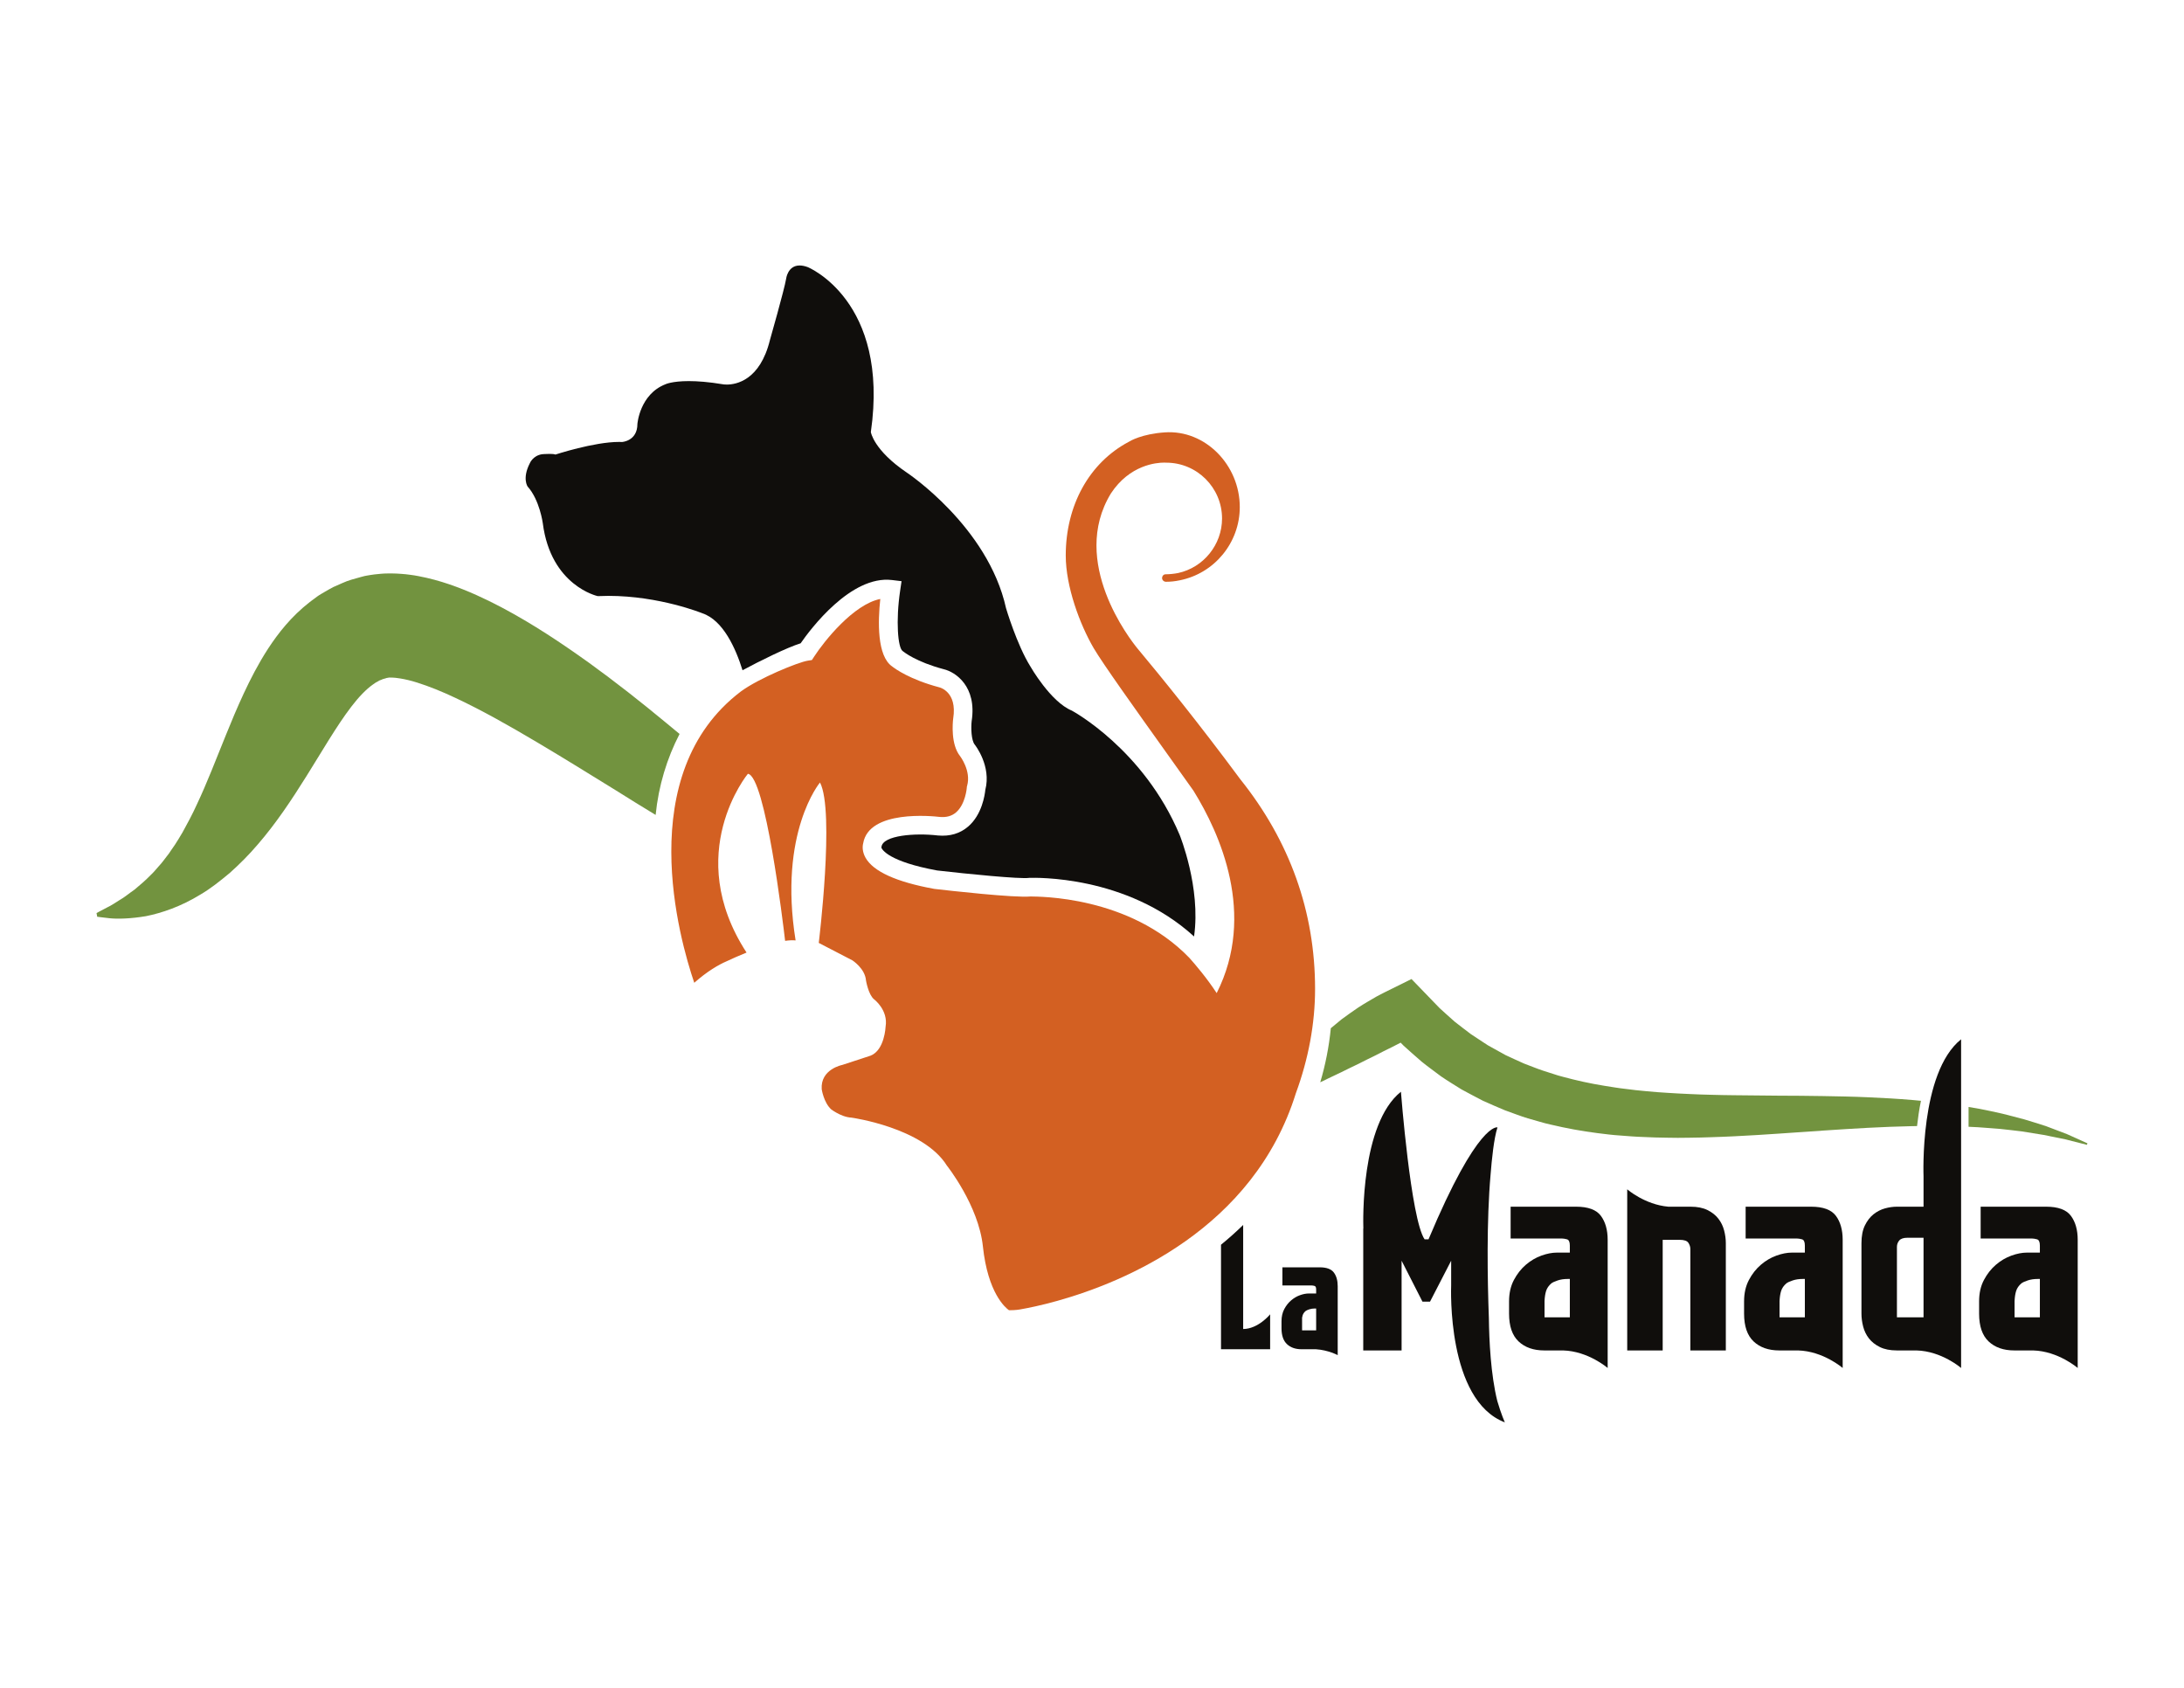 <?xml version="1.0" encoding="UTF-8"?>
<svg xmlns="http://www.w3.org/2000/svg" xmlns:xlink="http://www.w3.org/1999/xlink" width="792pt" height="612pt" viewBox="0 0 792 612" version="1.1">
<g id="surface1">
<path style=" stroke:none;fill-rule:nonzero;fill:rgb(44.872%,57.671%,24.626%);fill-opacity:1;" d="M 141.191 245.695 C 141.211 245.699 141.23 245.703 141.254 245.703 C 141.254 245.707 141.273 245.703 141.301 245.695 C 141.242 245.691 141.176 245.688 141.191 245.695 "/>
<path style=" stroke:none;fill-rule:nonzero;fill:rgb(44.872%,57.671%,24.626%);fill-opacity:1;" d="M 237.758 295.488 C 238.82 284.902 241.855 274.973 246.438 266.129 C 244.723 264.711 243 263.289 241.258 261.848 C 232.551 254.641 223.332 247.355 213.516 240.266 C 203.656 233.215 193.312 226.273 181.719 220.137 C 175.902 217.09 169.773 214.211 162.898 211.855 C 159.457 210.684 155.781 209.664 151.773 208.902 C 150.77 208.719 149.773 208.527 148.691 208.41 C 147.617 208.281 146.594 208.129 145.445 208.074 C 144.305 208.012 143.234 207.906 142.016 207.926 L 140.234 207.938 C 139.918 207.949 139.684 207.941 139.297 207.965 L 138.141 208.047 C 136.684 208.16 134.707 208.402 134.348 208.488 L 133.266 208.668 L 133.129 208.691 C 133.273 208.66 131.477 209.012 132.133 208.887 L 131.699 209 L 130.836 209.227 C 128.543 209.859 126.223 210.441 124.09 211.441 C 123.008 211.902 121.926 212.379 120.859 212.867 C 119.832 213.391 118.855 213.973 117.863 214.543 C 116.898 215.129 115.852 215.68 114.984 216.32 C 114.098 216.957 113.227 217.613 112.363 218.27 C 105.535 223.598 100.898 229.59 97.219 235.195 C 93.559 240.848 90.805 246.285 88.379 251.473 C 85.965 256.66 83.895 261.629 82 266.324 C 78.191 275.723 74.93 284.215 71.449 291.551 C 69.773 295.285 67.953 298.594 66.199 301.801 C 65.273 303.324 64.391 304.879 63.449 306.281 C 62.965 306.984 62.484 307.672 62.016 308.348 C 61.785 308.695 61.555 309.043 61.328 309.387 C 61.082 309.711 60.84 310.023 60.598 310.34 C 59.617 311.598 58.699 312.91 57.668 313.977 C 56.66 315.09 55.738 316.297 54.699 317.23 C 52.719 319.285 50.68 320.969 48.793 322.566 C 46.812 323.918 45.016 325.465 43.371 326.352 C 41.734 327.387 40.32 328.348 38.965 328.973 C 37.668 329.633 36.68 330.156 36.016 330.523 C 35.352 330.887 35.008 331.07 35.008 331.07 L 35.254 332.402 C 35.254 332.402 35.641 332.457 36.391 332.555 C 37.148 332.664 38.262 332.797 39.707 332.945 C 42.543 333.246 47.254 333.152 52.941 332.195 C 58.605 331.059 65.59 328.727 72.715 324.336 C 76.34 322.219 79.797 319.469 83.371 316.48 C 86.797 313.41 90.27 309.977 93.453 306.219 C 99.961 298.73 105.738 290.07 111.238 281.258 C 113.867 276.996 116.566 272.617 119.332 268.145 C 122.008 263.887 124.688 259.762 127.398 256.242 C 130.086 252.715 132.828 249.883 135.164 248.25 C 135.457 248.055 135.75 247.863 136.023 247.645 C 136.297 247.414 136.574 247.355 136.84 247.188 C 137.102 247.051 137.359 246.859 137.621 246.727 C 137.883 246.645 138.141 246.551 138.391 246.441 C 138.871 246.148 139.422 246.141 139.922 245.934 L 140.113 245.859 L 140.164 245.844 L 140.691 245.75 C 141.547 245.582 141.398 245.664 141.301 245.691 C 141.316 245.691 141.344 245.695 141.344 245.695 L 141.77 245.691 C 142.02 245.652 142.422 245.723 142.75 245.723 C 143.066 245.715 143.504 245.797 143.891 245.832 C 144.277 245.859 144.73 245.938 145.176 246.012 C 146.977 246.305 149.039 246.789 151.227 247.48 C 155.617 248.859 160.406 250.797 165.23 253.086 C 174.93 257.633 184.859 263.27 194.602 269.051 C 204.371 274.836 214.02 280.84 223.449 286.648 C 225.801 288.117 228.137 289.574 230.445 291.016 C 232.781 292.445 235.09 293.859 237.379 295.258 C 237.504 295.336 237.633 295.41 237.758 295.488 "/>
<path style=" stroke:none;fill-rule:nonzero;fill:rgb(6.279%,5.742%,5.058%);fill-opacity:1;" d="M 323.488 210.316 L 326.934 210.734 L 326.426 214.168 C 324.801 225.141 325.59 234.953 327.352 236.074 L 327.727 236.352 C 327.754 236.375 332.203 239.992 342.215 242.648 C 346.512 243.648 354.309 248.902 352.359 261.473 C 352.078 264.012 352.23 268.43 353.453 269.961 C 353.711 270.289 359.543 277.77 357.312 286.41 C 357.137 288.168 356.137 295.359 351.102 299.691 C 348.148 302.234 344.465 303.328 340.141 302.941 C 331.871 301.969 320.246 302.863 319.66 307.031 L 319.617 307.344 C 319.848 307.977 322.098 312.367 339.816 315.621 C 350.957 316.906 369.762 318.766 373.141 318.32 L 373.379 318.289 L 373.621 318.293 C 374.957 318.305 408.469 317.137 433.008 339.559 C 435.559 321.82 427.801 302.77 427.801 302.77 C 414.715 271.605 388.68 257.66 388.68 257.66 C 380.961 254.484 373.648 241.641 373.648 241.641 C 368.746 233.797 364.824 220.52 364.824 220.52 C 358.289 190.898 328.871 171.375 328.871 171.375 C 316.781 163.203 315.801 156.668 315.801 156.668 C 322.664 108.949 292.918 96.855 292.918 96.855 C 291.785 96.434 290.812 96.262 289.977 96.262 C 285.609 96.262 285.078 101.105 285.078 101.105 C 284.422 105.031 279.195 123.332 279.195 123.332 C 275.59 137.965 266.91 139.441 263.555 139.441 C 262.707 139.441 262.199 139.344 262.199 139.344 C 256.969 138.473 252.902 138.184 249.801 138.184 C 243.609 138.184 241.281 139.344 241.281 139.344 C 231.957 143.016 231.148 153.727 231.148 153.727 C 231.148 159.938 225.594 160.262 225.594 160.262 C 225.234 160.246 224.871 160.238 224.492 160.238 C 215.395 160.238 201.422 164.816 201.422 164.816 C 200.992 164.629 200.133 164.578 199.25 164.578 C 197.926 164.578 196.559 164.699 196.559 164.699 C 193.215 165.223 192.133 167.965 192.133 167.965 C 189.289 173.496 191.332 176.406 191.332 176.406 C 195.711 181.293 196.832 189.68 196.832 189.68 C 199.742 212.488 216.766 216.152 216.766 216.152 C 218.059 216.09 219.344 216.059 220.613 216.059 C 239.211 216.059 254.684 222.363 254.684 222.363 C 262.25 224.887 266.812 235.129 269.27 243.035 C 275.48 239.668 285.398 234.785 290.34 233.254 C 293.84 228.203 308.539 208.504 323.488 210.316 "/>
<path style=" stroke:none;fill-rule:nonzero;fill:rgb(82.806%,37.888%,13.452%);fill-opacity:1;" d="M 449.742 282.504 C 434.625 262.09 421.133 245.469 412.488 235.125 C 409.91 231.984 387.742 203.715 402.848 178.93 C 409.68 168.543 419.355 167.738 422.156 167.738 C 422.551 167.738 422.781 167.754 422.922 167.762 C 434.086 167.762 443.16 176.84 443.16 188.004 C 443.16 197.473 436.453 205.785 427.211 207.781 C 425.734 208.066 424.219 208.223 422.703 208.234 C 421.973 208.238 421.434 208.816 421.41 209.547 C 421.387 210.27 421.988 210.891 422.715 210.941 C 422.75 210.941 422.887 210.945 422.922 210.945 C 424.516 210.945 426.129 210.773 427.727 210.434 L 427.738 210.434 C 427.746 210.434 427.75 210.43 427.754 210.43 L 427.762 210.43 C 440.41 207.934 449.59 196.77 449.59 183.859 C 449.59 168.574 437.023 155.758 422.41 156.777 C 414.121 157.34 409.852 159.863 409.258 160.242 C 394.996 167.832 386.48 183.223 386.48 201.43 C 386.48 212.641 391.566 226.367 396.602 234.996 C 399.812 240.488 412.133 257.742 423.004 272.961 C 427.156 278.773 429.645 282.25 432.801 286.711 C 442.438 302.258 455.613 331.586 441.215 360.094 C 437.699 354.703 433.598 349.883 431.316 347.32 C 409.453 324.664 376.336 325.137 373.734 325.055 C 367.914 325.613 343.781 322.883 338.93 322.32 L 338.707 322.289 C 325.035 319.789 316.68 315.996 313.875 311.008 C 312.758 309.023 312.68 307.117 313.012 305.828 C 315.062 293.523 338.191 295.906 340.84 296.219 C 343.211 296.426 345.152 295.895 346.695 294.57 C 350.141 291.602 350.594 285.676 350.598 285.617 L 350.617 285.258 L 350.719 284.906 C 352.238 279.492 348.195 274.211 348.156 274.156 C 344.758 269.91 345.477 262.141 345.652 260.625 L 345.672 260.492 C 347.191 250.859 340.852 249.27 340.582 249.207 C 329.91 246.375 324.594 242.488 323.535 241.652 C 318.008 237.855 318.352 225.293 319.227 217.184 C 309.539 219.094 298.891 232.453 295.25 238.059 L 294.426 239.324 L 292.93 239.559 C 289.477 240.09 275.285 245.875 268.715 250.684 C 229.23 280.582 246.461 340.793 251.766 356.352 C 256.434 352.23 260.473 349.844 263.664 348.477 C 265.426 347.652 267.926 346.523 270.727 345.391 C 247.348 309.461 271.211 280.57 271.211 280.57 C 277.547 281.414 283.93 334.438 284.715 341.145 C 286.121 340.941 287.41 340.875 288.516 340.992 C 282.203 301.762 297.363 283.727 297.363 283.727 C 302.773 294.098 296.914 341.895 296.914 341.895 L 309.09 348.207 C 309.09 348.207 313.707 351.137 314.047 355.535 C 314.047 355.535 314.895 360.605 316.922 362.301 C 316.922 362.301 322.164 366.188 321.148 372.273 C 321.148 372.273 320.812 380.73 315.738 382.762 C 315.738 382.762 307.961 385.297 305.426 386.141 C 305.426 386.141 297.477 387.664 297.984 394.938 C 297.984 394.938 298.684 399.766 301.449 402.277 C 301.883 402.59 302.48 402.992 303.203 403.398 C 303.203 403.398 303.203 403.398 303.203 403.402 C 304.711 404.262 306.73 405.141 308.809 405.25 C 308.809 405.25 334.793 408.859 343.359 422.613 C 343.359 422.613 354.859 437.043 356.434 451.926 C 358.234 468.895 364.609 474.176 365.883 475.074 C 368.012 475.121 369.68 474.855 370.594 474.664 C 372.859 474.266 377.445 473.355 383.484 471.668 C 383.5 471.66 383.516 471.656 383.531 471.652 C 407.59 464.91 454.566 445.703 469.938 396.371 C 474.457 384.09 476.895 371.211 476.895 358.578 C 476.895 330.594 467.746 304.984 449.742 282.504 "/>
<path style=" stroke:none;fill-rule:nonzero;fill:rgb(44.872%,57.671%,24.626%);fill-opacity:1;" d="M 696.617 399.145 C 695.633 399.047 694.648 398.953 693.664 398.867 C 688.215 398.398 682.758 398.094 677.316 397.859 C 671.871 397.609 666.434 397.523 661.012 397.426 C 655.594 397.324 650.188 397.305 644.805 397.281 L 628.723 397.121 C 626.051 397.105 623.395 397.039 620.742 396.969 C 618.082 396.926 615.441 396.809 612.805 396.691 C 610.16 396.594 607.539 396.426 604.922 396.27 C 602.297 396.141 599.699 395.902 597.102 395.668 C 594.496 395.473 591.93 395.129 589.363 394.812 C 586.785 394.539 584.262 394.07 581.727 393.688 C 576.664 392.871 571.699 391.777 566.836 390.457 C 565.605 390.172 564.418 389.777 563.227 389.387 L 559.652 388.242 C 557.277 387.469 555.004 386.488 552.668 385.633 C 550.395 384.66 548.184 383.57 545.934 382.555 L 539.492 378.977 C 537.457 377.609 535.379 376.312 533.355 374.934 C 531.422 373.426 529.426 372 527.523 370.453 C 525.703 368.797 523.836 367.203 522.039 365.523 L 516.887 360.191 L 511.863 354.992 L 505.828 357.977 L 502.43 359.656 C 501.309 360.238 500.168 360.789 499.07 361.398 C 497.984 362.031 496.891 362.648 495.82 363.301 C 494.75 363.953 493.664 364.578 492.621 365.273 C 490.547 366.672 488.508 368.129 486.496 369.609 C 485.184 370.668 483.887 371.738 482.605 372.824 C 481.941 379.59 480.637 386.145 478.77 392.426 C 479.219 392.215 479.68 392.016 480.121 391.797 C 481.172 391.289 482.188 390.746 483.262 390.27 C 485.375 389.273 487.469 388.285 489.512 387.242 C 491.613 386.27 493.664 385.242 495.691 384.199 C 497.754 383.199 499.805 382.207 501.809 381.137 C 503.855 380.141 505.883 379.137 507.879 378.082 L 507.926 378.059 L 508.969 379.129 C 511.113 381.117 513.352 383.012 515.551 384.953 C 517.832 386.793 520.23 388.504 522.57 390.277 C 524.992 391.938 527.52 393.449 530.004 395.016 C 532.578 396.426 535.184 397.785 537.781 399.133 C 540.461 400.297 543.121 401.531 545.82 402.617 C 548.562 403.578 551.27 404.66 554.039 405.504 L 558.203 406.691 C 559.594 407.09 560.98 407.492 562.383 407.777 C 567.973 409.102 573.59 410.133 579.191 410.848 C 581.992 411.195 584.801 411.566 587.594 411.734 C 590.387 411.949 593.184 412.188 595.965 412.266 C 598.746 412.387 601.523 412.516 604.289 412.52 C 607.055 412.574 609.82 412.605 612.566 412.531 C 615.316 412.492 618.066 412.445 620.797 412.332 C 623.531 412.242 626.266 412.148 628.977 412.004 C 634.426 411.77 639.832 411.379 645.223 411.035 L 661.34 409.926 C 666.695 409.543 672.035 409.246 677.371 408.941 C 682.703 408.641 688.031 408.465 693.352 408.336 C 693.965 408.332 694.582 408.32 695.191 408.309 C 695.504 405.555 695.965 402.234 696.617 399.145 "/>
<path style=" stroke:none;fill-rule:nonzero;fill:rgb(44.872%,57.671%,24.626%);fill-opacity:1;" d="M 749.562 411.223 L 741.918 408.316 C 739.332 407.449 736.707 406.695 734.09 405.879 C 731.453 405.145 728.797 404.508 726.141 403.816 C 723.469 403.188 720.789 402.648 718.094 402.105 C 716.695 401.836 715.289 401.602 713.875 401.375 L 713.875 408.562 C 715.008 408.605 716.141 408.652 717.27 408.727 C 719.91 408.961 722.578 409.074 725.23 409.328 C 727.867 409.633 730.527 409.887 733.168 410.238 L 741.078 411.512 L 748.957 413.113 C 751.547 413.793 754.156 414.453 756.789 415.105 L 756.992 414.57 C 754.535 413.438 752.059 412.316 749.562 411.223 "/>
<path style=" stroke:none;fill-rule:nonzero;fill:rgb(6.279%,5.742%,5.058%);fill-opacity:1;" d="M 450.82 481.895 L 450.82 444.156 C 448.328 446.602 445.648 449 442.785 451.328 L 442.785 489.227 L 460.598 489.227 L 460.598 476.562 C 460.598 476.562 456.328 481.855 450.82 481.895 "/>
<path style=" stroke:none;fill-rule:nonzero;fill:rgb(6.279%,5.742%,5.058%);fill-opacity:1;" d="M 472.184 477.801 C 472.238 477.488 472.301 477.199 472.383 476.938 C 472.559 476.363 472.918 475.84 473.457 475.371 C 473.746 475.156 474.199 474.949 474.805 474.75 C 475.418 474.555 476.082 474.453 476.805 474.453 L 477.285 474.453 L 477.285 482.383 L 472.184 482.383 Z M 483.703 461.41 C 482.766 460.152 481.062 459.523 478.582 459.523 L 465.047 459.523 L 465.047 466.102 L 475.668 466.102 C 475.957 466.102 476.301 466.156 476.691 466.266 C 477.086 466.371 477.285 466.801 477.285 467.555 L 477.285 469.012 L 474.594 469.012 C 473.621 469.012 472.559 469.215 471.414 469.629 C 470.258 470.043 469.191 470.672 468.203 471.52 C 467.215 472.363 466.387 473.418 465.719 474.672 C 465.059 475.93 464.723 477.402 464.723 479.09 L 464.723 481.625 C 464.723 484.215 465.383 486.129 466.695 487.367 C 468.004 488.609 469.773 489.227 472.004 489.227 L 477.195 489.227 C 481.723 489.52 485.102 491.367 485.102 491.367 L 485.102 466.371 C 485.102 464.324 484.637 462.668 483.703 461.41 "/>
<path style=" stroke:none;fill-rule:nonzero;fill:rgb(6.279%,5.742%,5.058%);fill-opacity:1;" d="M 560.105 471.781 C 560.168 470.332 560.359 469.102 560.672 468.094 C 560.988 467.086 561.621 466.172 562.562 465.348 C 563.07 464.969 563.859 464.609 564.93 464.262 C 566 463.914 567.168 463.742 568.43 463.742 L 569.281 463.742 L 569.281 477.645 L 560.105 477.645 Z M 580.539 440.852 C 578.898 438.645 575.902 437.539 571.551 437.539 L 547.809 437.539 L 547.809 449.078 L 566.441 449.078 C 566.945 449.078 567.547 449.176 568.238 449.363 C 568.934 449.551 569.281 450.309 569.281 451.633 L 569.281 454.188 L 564.551 454.188 C 562.848 454.188 560.988 454.551 558.973 455.273 C 556.949 456 555.078 457.105 553.34 458.586 C 551.605 460.066 550.16 461.914 548.992 464.121 C 547.824 466.332 547.242 468.914 547.242 471.875 L 547.242 476.32 C 547.242 480.859 548.391 484.223 550.695 486.395 C 552.996 488.57 556.102 489.66 560.016 489.66 L 566.812 489.66 C 575.957 489.902 583 496.023 583 496.023 L 583 449.551 C 583 445.961 582.176 443.059 580.539 440.852 "/>
<path style=" stroke:none;fill-rule:nonzero;fill:rgb(6.279%,5.742%,5.058%);fill-opacity:1;" d="M 645.332 471.781 C 645.395 470.332 645.586 469.102 645.898 468.094 C 646.215 467.086 646.844 466.172 647.793 465.348 C 648.293 464.969 649.082 464.609 650.152 464.262 C 651.227 463.914 652.391 463.742 653.656 463.742 L 654.508 463.742 L 654.508 477.645 L 645.332 477.645 Z M 665.766 440.852 C 664.121 438.645 661.129 437.539 656.777 437.539 L 633.035 437.539 L 633.035 449.078 L 651.672 449.078 C 652.172 449.078 652.773 449.176 653.469 449.363 C 654.16 449.551 654.508 450.309 654.508 451.633 L 654.508 454.188 L 649.773 454.188 C 648.074 454.188 646.215 454.551 644.199 455.273 C 642.18 456 640.301 457.105 638.57 458.586 C 636.836 460.066 635.383 461.914 634.219 464.121 C 633.051 466.332 632.469 468.914 632.469 471.875 L 632.469 476.32 C 632.469 480.859 633.617 484.223 635.922 486.395 C 638.223 488.57 641.328 489.66 645.238 489.66 L 652.035 489.66 C 661.188 489.902 668.223 496.023 668.223 496.023 L 668.223 449.551 C 668.223 445.961 667.402 443.059 665.766 440.852 "/>
<path style=" stroke:none;fill-rule:nonzero;fill:rgb(6.279%,5.742%,5.058%);fill-opacity:1;" d="M 687.898 452.105 C 687.898 451.223 688.18 450.453 688.742 449.789 C 689.301 449.129 690.301 448.797 691.742 448.797 L 697.547 448.797 L 697.547 477.645 L 687.898 477.645 Z M 697.547 426.523 L 697.547 437.539 L 687.898 437.539 C 686.504 437.539 685.055 437.742 683.562 438.152 C 682.07 438.566 680.688 439.277 679.414 440.281 C 678.145 441.293 677.098 442.648 676.273 444.352 C 675.445 446.055 675.035 448.195 675.035 450.785 L 675.035 476.32 C 675.035 477.836 675.238 479.395 675.652 481.004 C 676.066 482.613 676.762 484.047 677.75 485.309 C 678.73 486.57 680.051 487.613 681.707 488.43 C 683.359 489.25 685.422 489.66 687.898 489.66 L 694.98 489.66 C 704.129 489.902 711.168 496.023 711.168 496.023 L 711.168 376.84 C 696.023 388.941 697.547 426.523 697.547 426.523 "/>
<path style=" stroke:none;fill-rule:nonzero;fill:rgb(6.279%,5.742%,5.058%);fill-opacity:1;" d="M 730.559 471.781 C 730.621 470.332 730.809 469.102 731.125 468.094 C 731.441 467.086 732.074 466.172 733.02 465.348 C 733.523 464.969 734.309 464.609 735.383 464.262 C 736.457 463.914 737.621 463.742 738.883 463.742 L 739.734 463.742 L 739.734 477.645 L 730.559 477.645 Z M 750.988 440.852 C 749.348 438.645 746.355 437.539 742.004 437.539 L 718.258 437.539 L 718.258 449.078 L 736.898 449.078 C 737.398 449.078 738 449.176 738.691 449.363 C 739.383 449.551 739.734 450.309 739.734 451.633 L 739.734 454.188 L 735.004 454.188 C 733.301 454.188 731.441 454.551 729.422 455.273 C 727.406 456 725.531 457.105 723.797 458.586 C 722.062 460.066 720.609 461.914 719.445 464.121 C 718.273 466.332 717.695 468.914 717.695 471.875 L 717.695 476.32 C 717.695 480.859 718.844 484.223 721.145 486.395 C 723.445 488.57 726.551 489.66 730.465 489.66 L 737.266 489.66 C 746.41 489.902 753.453 496.023 753.453 496.023 L 753.453 449.551 C 753.453 445.961 752.629 443.059 750.988 440.852 "/>
<path style=" stroke:none;fill-rule:nonzero;fill:rgb(6.279%,5.742%,5.058%);fill-opacity:1;" d="M 542.984 508.023 C 540.598 498.457 540.016 485.945 539.918 477.883 C 539.406 463.961 539.047 442.871 540.539 425.914 C 540.965 420.449 541.75 412.727 543.043 408.781 C 543.043 408.781 536.02 406.512 518.035 449.367 L 516.605 449.367 C 511.586 441.949 508.027 395.859 508.027 395.859 C 493.387 407.555 494.324 443.074 494.402 445.414 L 494.363 445.543 L 494.363 489.66 L 508.27 489.66 L 508.27 457.121 L 515.84 471.969 L 518.582 471.969 L 526.246 457.121 L 526.246 466.09 C 526.211 466.863 524.633 507.703 545.707 515.738 C 545.707 515.738 544.387 512.793 542.984 508.023 "/>
<path style=" stroke:none;fill-rule:nonzero;fill:rgb(6.279%,5.742%,5.058%);fill-opacity:1;" d="M 625.23 446.148 C 624.82 444.57 624.129 443.152 623.152 441.895 C 622.172 440.629 620.863 439.59 619.223 438.77 C 617.586 437.953 615.535 437.539 613.078 437.539 L 605.004 437.539 C 596.484 436.805 590.09 431.238 590.09 431.238 L 590.09 489.66 L 602.953 489.66 L 602.953 449.551 L 609.102 449.551 C 610.742 449.551 611.801 449.918 612.273 450.641 C 612.746 451.367 612.984 452.105 612.984 452.863 L 612.984 489.66 L 625.848 489.66 L 625.848 450.785 C 625.848 449.266 625.641 447.723 625.23 446.148 "/>
</g>
</svg>

